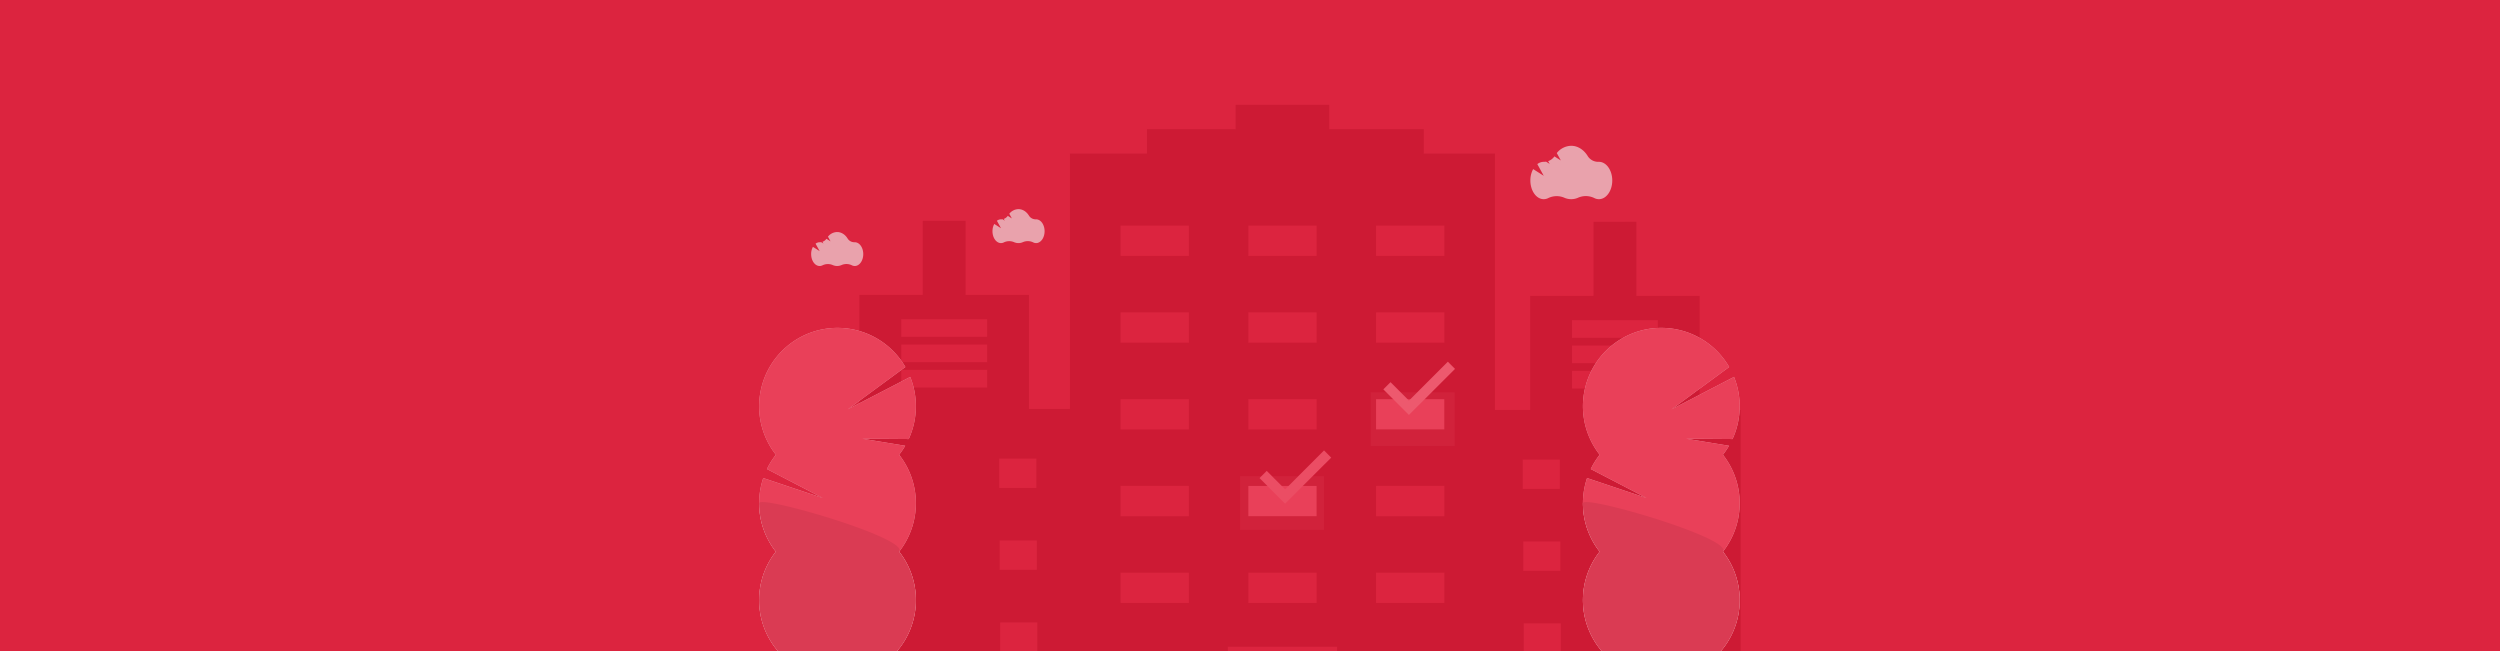 <svg xmlns="http://www.w3.org/2000/svg" xmlns:xlink="http://www.w3.org/1999/xlink" width="1920" height="500" viewBox="0 0 1920 500">
  <defs>
    <clipPath id="clip-booking-bg">
      <rect width="1920" height="500"/>
    </clipPath>
  </defs>
  <g id="booking-bg" clip-path="url(#clip-booking-bg)">
    <rect width="1920" height="500" fill="#dc243f"/>
    <g id="Group_1" data-name="Group 1" transform="translate(583.002 80.464)" opacity="0.61">
      <rect id="Rectangle_1" data-name="Rectangle 1" width="64.391" height="41.18" transform="translate(469.761 220.877)" fill="#f2526a"/>
      <rect id="Rectangle_2" data-name="Rectangle 2" width="64.391" height="41.18" transform="translate(369.43 285.268)" fill="#f2526a"/>
      <path id="Path_1" data-name="Path 1" d="M834.267,303.354v-87.6H785.6v-56.9H752.655v56.9H703.987v87.6H677.032V106.437H622.375V87.718H549.747V69H477.869V87.718H409.734v18.718h-59.15V302.605H319.137V215H270.469V158.1H237.525V215H188.857v87.6H157.41V613.331h71.879V503.267h49.417V613.331H471.879V485.3h83.858V613.331h116.8v.749h71.879V504.015h49.417V614.079h71.879V303.354ZM183.241,340.791h28.452v22.462H183.241Zm.374,62.894h28.452v22.462H183.616Zm28.826,85.356H183.99V466.579h28.452Zm74.5-202.907H221.053V272.656h65.889Zm0-19.467H221.053V253.189h65.889Zm0-19.467H221.053V233.722h65.889Zm9.359,93.592h28.452v22.462H296.3Zm.374,62.894h28.452v22.462H296.675ZM325.5,489.041H297.049V466.579H325.5ZM441.93,451.6H389.518V428.393H441.93Zm0-66.637H389.518V361.756H441.93Zm0-66.637H389.518V295.118H441.93Zm0-66.637H389.518V228.481H441.93Zm0-66.637H389.518V161.843H441.93ZM540.014,451.6H487.6V428.393h52.412Zm0-66.637H487.6V361.756h52.412Zm0-66.637H487.6V295.118h52.412Zm0-66.637H487.6V228.481h52.412Zm0-66.637H487.6V161.843h52.412ZM638.1,451.6H585.687V428.393H638.1Zm0-66.637H585.687V361.756H638.1Zm0-66.637H585.687V295.118H638.1Zm0-66.637H585.687V228.481H638.1Zm0-66.637H585.687V161.843H638.1ZM698.371,341.54h28.452V364H698.371Zm.374,62.894H727.2V426.9H698.746Zm28.826,85.356H699.12V467.327h28.452Zm74.5-202.907H736.182V273.4h65.889Zm0-19.467H736.182V253.938h65.889Zm0-19.467H736.182V234.471h65.889Zm9.359,93.592h28.452V364H811.43Zm.374,62.894h28.452V426.9H811.8Zm28.826,85.356H812.179V467.327h28.452Z" transform="translate(-111.876 -69)" fill="rgba(188,16,41,0.75)"/>
      <path id="Path_2" data-name="Path 2" d="M216.244,692.29c-.209,2.962-.537,6.275-1.044,9.756l9.154-10.152.05.17a26.676,26.676,0,0,0-2.677-6.987l.059.161Z" transform="translate(-126.396 -223.798)" fill="#6c63ff"/>
      <path id="Path_3" data-name="Path 3" d="M216.642,689.95l5.368-6.831a14.051,14.051,0,0,0-4.8-5.117c-.1-.059-.2-.114-.3-.168C216.942,678.641,217.082,683.377,216.642,689.95Z" transform="translate(-126.758 -221.978)" fill="#6c63ff"/>
      <path id="Path_4" data-name="Path 4" d="M209.929,726.67q-.354,1.077-.731,2.116l13.481-7.9.019.2q.422-1.844.7-3.687l-13.46,9.367Z" transform="translate(-124.888 -231.918)" fill="#6c63ff"/>
      <path id="Path_5" data-name="Path 5" d="M212.678,714.321l12.141-10.013.034.187a41.934,41.934,0,0,0-1.041-9.844L214.484,705Q213.749,709.888,212.678,714.321Z" transform="translate(-125.762 -226.204)" fill="#6c63ff"/>
      <path id="Path_6" data-name="Path 6" d="M208.794,702.7,194.266,686.5l.078-.183a35.012,35.012,0,0,0-3.486,6.136L207.437,710.1C208,707.523,208.448,705.029,208.794,702.7Z" transform="translate(-120.28 -224.109)" fill="#6c63ff"/>
      <path id="Path_7" data-name="Path 7" d="M190.649,694.933h0c.026-.06.049-.126.075-.185Z" transform="translate(-120.227 -226.228)" fill="#6c63ff"/>
      <path id="Path_8" data-name="Path 8" d="M189.544,697.651l-.075.185c.024-.064.051-.122.075-.185Z" transform="translate(-119.931 -226.958)" fill="#6c63ff"/>
      <path id="Path_9" data-name="Path 9" d="M207.017,712.711,190.378,695q-.422.966-.808,1.988l17.006,17.6Q206.807,713.642,207.017,712.711Z" transform="translate(-119.956 -226.291)" fill="#6c63ff"/>
      <path id="Path_10" data-name="Path 10" d="M223.728,714.818a50.078,50.078,0,0,0,.54-6.729l-12.305,10.148q-.731,2.952-1.609,5.676l13.348-9.289Z" transform="translate(-125.178 -229.58)" fill="#6c63ff"/>
      <path id="Path_11" data-name="Path 11" d="M186.563,716.653l13.469,17.572a60.251,60.251,0,0,0,2.927-6.6l-16.434-17.261a48.438,48.438,0,0,0-.054,6.485Z" transform="translate(-119.156 -230.152)" fill="#6c63ff"/>
      <path id="Path_12" data-name="Path 12" d="M213.627,677.427l.121-.054a9.5,9.5,0,0,0-9.2.191l8.821,11.981C213.84,682.435,213.63,677.5,213.627,677.427Z" transform="translate(-123.719 -221.587)" fill="#6c63ff"/>
      <path id="Path_13" data-name="Path 13" d="M207.727,731.28a59.832,59.832,0,0,1-2.645,5.95l13.548-7.01.014.2a23.726,23.726,0,0,0,2.375-5.5q.323-1.136.589-2.278l-13.642,8C207.887,730.853,207.808,731.068,207.727,731.28Z" transform="translate(-123.854 -233.237)" fill="#6c63ff"/>
      <path id="Path_14" data-name="Path 14" d="M211.1,690.535l-9.024-12.256.085-.175a20.193,20.193,0,0,0-6.5,6l14.409,16.078C210.567,696.737,210.89,693.463,211.1,690.535Z" transform="translate(-121.486 -222.046)" fill="#6c63ff"/>
      <path id="Path_15" data-name="Path 15" d="M203.166,724.163a81.29,81.29,0,0,0,2.565-8.365l-17.048-17.645q-.609,1.653-1.118,3.439a29.123,29.123,0,0,0-.94,5.218l16.528,17.36Z" transform="translate(-119.216 -227.084)" fill="#6c63ff"/>
      <path id="Path_16" data-name="Path 16" d="M229.746,757.624c-2.05,2.148-4.416,4.49-7.027,6.848l13.525-1.98-.07.163a26.673,26.673,0,0,0,2.394-7.089l-.057.161Z" transform="translate(-128.285 -241.51)" fill="#6c63ff"/>
      <path id="Path_17" data-name="Path 17" d="M240.64,745.9c-.038-.108-.079-.213-.121-.318-.492.64-3.4,4.378-7.936,9.159l8.491-1.838a14.052,14.052,0,0,0-.435-7Z" transform="translate(-130.764 -239)" fill="#6c63ff"/>
      <path id="Path_18" data-name="Path 18" d="M204.148,781.234q-.96.6-1.912,1.163l15.424,2.51-.112.165q1.5-1.15,2.894-2.391l-16.342-1.37Z" transform="translate(-123.139 -247.959)" fill="#6c63ff"/>
      <path id="Path_19" data-name="Path 19" d="M212.37,773.306l15.738.032-.093.166a41.941,41.941,0,0,0,5.477-8.246l-13.783,2.018Q216.022,770.575,212.37,773.306Z" transform="translate(-125.685 -243.945)" fill="#6c63ff"/>
      <path id="Path_20" data-name="Path 20" d="M205.283,779.8l16.206,1.359-.1.166a50.08,50.08,0,0,0,4.708-4.838l-15.95-.032Q207.7,778.257,205.283,779.8Z" transform="translate(-123.904 -246.757)" fill="#6c63ff"/>
      <path id="Path_21" data-name="Path 21" d="M173.09,773.212c.115-.116.236-.242.356-.366a41.664,41.664,0,0,0,9.617-2.748l.44-11.679q.2-.446.381-.9l-.469,12.43a60.223,60.223,0,0,0,6.462-3.215l-1.5-21.712.353-.185,1.5,21.684.015,0a81.258,81.258,0,0,0,7.311-4.806l-1.639-21.366c.116-.085.232-.168.348-.255l1.639,21.365q.78-.578,1.535-1.162l-1.352-21.629c.116-.095.231-.19.347-.287l1.353,21.645c2.081-1.622,4.013-3.26,5.762-4.829l-.85-21.75.177-.092c-.6.157-1.218.344-1.837.548a30.7,30.7,0,0,0,3.13-4.267l-13.678,7.077a46.006,46.006,0,0,1-3.188,5.191c-.244.231-.489.461-.73.7l.018.26c-.112.147-.223.3-.336.439l-.024-.35c-.173.177-.341.365-.512.546a43.224,43.224,0,0,0,4.539-6.94l-13.37-17.443c.091,1.559.243,3.129.44,4.685a26.383,26.383,0,0,0-4.482-5.476l.105.135-3.09,8.419c.716,2.882,1.429,6.134,2.023,9.6l5.491-12.313c.025.192.052.383.078.575l-5.478,12.283q.813,4.879,1.164,9.426l6.575-10.327c.038.148.075.3.113.443l-6.646,10.439q.217,3.034.224,5.9l8.037-10.6.126.409-8.122,10.716-.04-.082q0,1.134-.041,2.238l9.066-10.207q.072.213.134.393l-9.222,10.383c-.009.228-.018.457-.029.684a59.845,59.845,0,0,1-.677,6.476l.875-.886q-.249.516-.484,1.017l-.5.5c-.057.328-.122.648-.185.97q-.276.605-.531,1.181c.164-.736.318-1.477.449-2.224l-18.107-12.457c4.724,12.086,13.62,23.582,14.189,24.312.462-.864.882-1.752,1.268-2.659l.336-.033c-.046.112-.094.221-.141.332-.056.006-.114.015-.17.021l.144.04c-.272.633-.553,1.257-.855,1.858.4-.355,1-.917,1.717-1.629,4.258,1.087,15.728,3.411,25.55-.022l-15.048-3.273a42.083,42.083,0,0,1-10.055,2.849Zm10.574-19.041.361-.365-.021.547-.361.365Z" transform="translate(-111.56 -232.154)" fill="#6c63ff"/>
      <path id="Path_22" data-name="Path 22" d="M240.281,743.445l.127.035a9.5,9.5,0,0,0-7.21-5.723l-.848,14.854C237.251,747.438,240.238,743.5,240.281,743.445Z" transform="translate(-130.705 -237.035)" fill="#6c63ff"/>
      <path id="Path_23" data-name="Path 23" d="M198.828,783.51a59.871,59.871,0,0,1-5.832,2.9l14.905,3.242-.114.159a23.721,23.721,0,0,0,5.335-2.718q.973-.669,1.907-1.379l-15.608-2.541C199.223,783.284,199.025,783.4,198.828,783.51Z" transform="translate(-120.817 -248.445)" fill="#6c63ff"/>
      <path id="Path_24" data-name="Path 24" d="M222.306,759.662c2.579-2.333,4.916-4.649,6.943-6.772l.868-15.195.177-.081a20.194,20.194,0,0,0-8.83.474Z" transform="translate(-127.97 -236.929)" fill="#6c63ff"/>
      <path id="Path_25" data-name="Path 25" d="M178.786,717.031a14.052,14.052,0,0,0-6.147-3.382c-.112-.025-.223-.047-.334-.069.277.758,1.875,5.219,3.488,11.606Z" transform="translate(-115.618 -230.96)" fill="#6c63ff"/>
      <path id="Path_26" data-name="Path 26" d="M172.821,739.41l-18.827-10.925.017-.2a35.01,35.01,0,0,0-1.418,6.913l21.222,11.662C173.56,744.236,173.21,741.727,172.821,739.41Z" transform="translate(-110.665 -234.655)" fill="#6c63ff"/>
      <path id="Path_27" data-name="Path 27" d="M152.545,737.98h0c.006-.065.008-.135.014-.2Z" transform="translate(-110.653 -237.041)" fill="#6c63ff"/>
      <path id="Path_28" data-name="Path 28" d="M152.334,740.906l-.014.2c0-.068.011-.131.014-.2Z" transform="translate(-110.597 -237.826)" fill="#6c63ff"/>
      <path id="Path_29" data-name="Path 29" d="M173.794,749.752l-21.3-11.7q-.1,1.05-.154,2.141l21.614,11.483Q173.883,750.7,173.794,749.752Z" transform="translate(-110.602 -237.108)" fill="#6c63ff"/>
      <path id="Path_30" data-name="Path 30" d="M174.382,765.262l-20.965-11.336a48.453,48.453,0,0,0,1.953,6.184l.028-.216,18.241,12.548a60.235,60.235,0,0,0,.744-7.18Z" transform="translate(-110.872 -241.097)" fill="#6c63ff"/>
      <path id="Path_31" data-name="Path 31" d="M169.1,713.583l.1-.089a9.5,9.5,0,0,0-8.694,3.026l12.093,8.668C170.852,718.279,169.127,713.649,169.1,713.583Z" transform="translate(-112.653 -230.901)" fill="#6c63ff"/>
      <path id="Path_32" data-name="Path 32" d="M171.235,726.812l-12.37-8.867.027-.192a20.2,20.2,0,0,0-4.327,7.712L173.238,736.3C172.648,732.874,171.943,729.66,171.235,726.812Z" transform="translate(-111.161 -232.008)" fill="#6c63ff"/>
      <path id="Path_33" data-name="Path 33" d="M174.11,761.7a81.276,81.276,0,0,0-.146-8.748L152.3,741.445q-.068,1.76,0,3.617a29.126,29.126,0,0,0,.719,5.253l21.085,11.4Z" transform="translate(-110.582 -237.962)" fill="#6c63ff"/>
      <path id="Path_34" data-name="Path 34" d="M1072.24,689.29c-.209,2.962-.537,6.275-1.044,9.756l9.154-10.152.05.17a26.674,26.674,0,0,0-2.677-6.987l.059.161Z" transform="translate(-341.477 -223.045)" fill="#6c63ff"/>
      <path id="Path_35" data-name="Path 35" d="M1072.64,686.95l5.368-6.831a14.048,14.048,0,0,0-4.8-5.116c-.1-.059-.2-.114-.3-.168C1072.94,675.641,1073.082,680.377,1072.64,686.95Z" transform="translate(-341.84 -221.225)" fill="#6c63ff"/>
      <path id="Path_36" data-name="Path 36" d="M1065.925,723.67q-.354,1.077-.731,2.116l13.481-7.9.019.2q.422-1.844.7-3.687l-13.46,9.367Z" transform="translate(-339.969 -231.164)" fill="#6c63ff"/>
      <path id="Path_37" data-name="Path 37" d="M1068.68,711.321l12.141-10.013.035.187a41.937,41.937,0,0,0-1.041-9.844L1070.486,702Q1069.751,706.888,1068.68,711.321Z" transform="translate(-340.845 -225.45)" fill="#6c63ff"/>
      <path id="Path_38" data-name="Path 38" d="M1064.791,699.7l-14.528-16.21.078-.183a35.023,35.023,0,0,0-3.486,6.136l16.578,17.651C1064,704.523,1064.447,702.029,1064.791,699.7Z" transform="translate(-335.362 -223.355)" fill="#6c63ff"/>
      <path id="Path_39" data-name="Path 39" d="M1046.65,691.933h0c.026-.06.049-.126.075-.185Z" transform="translate(-335.31 -225.475)" fill="#6c63ff"/>
      <path id="Path_40" data-name="Path 40" d="M1063.015,709.711,1046.376,692q-.422.967-.808,1.988l17.006,17.6Q1062.805,710.642,1063.015,709.711Z" transform="translate(-335.038 -225.537)" fill="#6c63ff"/>
      <path id="Path_41" data-name="Path 41" d="M1045.545,694.651l-.075.185c.024-.064.051-.122.075-.185Z" transform="translate(-335.013 -226.204)" fill="#6c63ff"/>
      <path id="Path_42" data-name="Path 42" d="M1079.732,711.818a50.068,50.068,0,0,0,.54-6.729l-12.305,10.148q-.732,2.952-1.609,5.676l13.348-9.289Z" transform="translate(-340.262 -228.827)" fill="#6c63ff"/>
      <path id="Path_43" data-name="Path 43" d="M1042.561,713.653l13.469,17.572a60.23,60.23,0,0,0,2.927-6.6l-16.434-17.261a48.446,48.446,0,0,0-.054,6.485Z" transform="translate(-334.238 -229.399)" fill="#6c63ff"/>
      <path id="Path_44" data-name="Path 44" d="M1069.622,674.427l.121-.054a9.5,9.5,0,0,0-9.2.191l8.821,11.981A118.738,118.738,0,0,0,1069.622,674.427Z" transform="translate(-338.8 -220.833)" fill="#6c63ff"/>
      <path id="Path_45" data-name="Path 45" d="M1063.722,728.28a59.849,59.849,0,0,1-2.645,5.95l13.548-7.01.014.195a23.735,23.735,0,0,0,2.375-5.5q.323-1.136.589-2.278l-13.641,8C1063.887,727.853,1063.8,728.068,1063.722,728.28Z" transform="translate(-338.935 -232.483)" fill="#6c63ff"/>
      <path id="Path_46" data-name="Path 46" d="M1067.1,687.535l-9.03-12.256.085-.175a20.193,20.193,0,0,0-6.5,6l14.409,16.078C1066.566,693.737,1066.888,690.463,1067.1,687.535Z" transform="translate(-336.567 -221.293)" fill="#6c63ff"/>
      <path id="Path_47" data-name="Path 47" d="M1059.169,721.163a81.3,81.3,0,0,0,2.565-8.365l-17.048-17.645q-.609,1.653-1.118,3.439a29.119,29.119,0,0,0-.94,5.218l16.528,17.36Z" transform="translate(-334.299 -226.33)" fill="#6c63ff"/>
      <path id="Path_48" data-name="Path 48" d="M1085.742,754.624c-2.05,2.148-4.416,4.49-7.027,6.848l13.525-1.98-.07.163a26.681,26.681,0,0,0,2.394-7.089l-.057.161Z" transform="translate(-343.367 -240.756)" fill="#6c63ff"/>
      <path id="Path_49" data-name="Path 49" d="M1096.636,742.9c-.038-.108-.079-.213-.121-.318-.492.64-3.4,4.378-7.936,9.159l8.491-1.838a14.052,14.052,0,0,0-.435-7Z" transform="translate(-345.845 -238.247)" fill="#6c63ff"/>
      <path id="Path_50" data-name="Path 50" d="M1060.148,778.234q-.959.6-1.912,1.163l15.424,2.511-.112.165q1.5-1.151,2.894-2.391l-16.342-1.371Z" transform="translate(-338.221 -247.205)" fill="#6c63ff"/>
      <path id="Path_51" data-name="Path 51" d="M1068.37,770.306l15.738.032-.093.166a41.942,41.942,0,0,0,5.477-8.245l-13.783,2.018Q1072.024,767.575,1068.37,770.306Z" transform="translate(-340.767 -243.191)" fill="#6c63ff"/>
      <path id="Path_52" data-name="Path 52" d="M1061.28,776.8l16.206,1.359-.1.166a50.094,50.094,0,0,0,4.708-4.838l-15.95-.032Q1063.7,775.258,1061.28,776.8Z" transform="translate(-338.986 -246.003)" fill="#6c63ff"/>
      <path id="Path_53" data-name="Path 53" d="M1029.087,770.212c.115-.116.236-.242.356-.366a41.656,41.656,0,0,0,9.617-2.748l.44-11.679q.2-.446.381-.9l-.469,12.43a60.214,60.214,0,0,0,6.463-3.215l-1.505-21.712.353-.185,1.5,21.684.015,0a81.294,81.294,0,0,0,7.311-4.806l-1.639-21.366c.116-.085.232-.168.348-.255l1.639,21.365q.78-.578,1.535-1.162l-1.352-21.629c.116-.095.231-.19.347-.287l1.353,21.645c2.081-1.622,4.013-3.26,5.762-4.829l-.85-21.751.177-.092c-.6.158-1.218.344-1.837.548a30.7,30.7,0,0,0,3.13-4.266l-13.678,7.077a46,46,0,0,1-3.187,5.191c-.245.231-.489.461-.73.7l.018.26c-.112.147-.223.3-.336.44l-.024-.35c-.173.177-.341.365-.512.546a43.221,43.221,0,0,0,4.539-6.94l-13.37-17.443c.091,1.559.243,3.129.44,4.685a26.382,26.382,0,0,0-4.482-5.476l.105.135-3.089,8.419c.716,2.882,1.428,6.134,2.023,9.6l5.491-12.313c.025.192.052.383.078.575l-5.478,12.283q.813,4.879,1.164,9.426l6.575-10.327c.038.148.075.3.113.443l-6.646,10.438q.217,3.034.224,5.9l8.037-10.6.126.409-8.122,10.716-.04-.082q0,1.134-.041,2.238l9.066-10.207q.072.213.134.393l-9.223,10.383c-.01.228-.018.457-.029.684a59.859,59.859,0,0,1-.677,6.476l.875-.886q-.249.516-.484,1.017l-.5.5c-.057.328-.122.648-.185.97q-.276.605-.531,1.181c.164-.736.318-1.477.449-2.224l-18.107-12.457c4.724,12.086,13.62,23.582,14.189,24.312.462-.864.882-1.752,1.268-2.659l.336-.033c-.046.111-.094.221-.141.332-.056.006-.114.015-.17.021l.144.04c-.272.633-.553,1.257-.855,1.858.4-.355,1-.917,1.717-1.629,4.258,1.087,15.728,3.411,25.55-.022l-15.048-3.273A42.083,42.083,0,0,1,1029.087,770.212Zm10.574-19.041.361-.365-.021.547-.361.365Z" transform="translate(-326.642 -231.4)" fill="#6c63ff"/>
      <path id="Path_54" data-name="Path 54" d="M1096.278,740.445l.127.035a9.5,9.5,0,0,0-7.21-5.723l-.848,14.854A118.781,118.781,0,0,0,1096.278,740.445Z" transform="translate(-345.787 -236.281)" fill="#6c63ff"/>
      <path id="Path_55" data-name="Path 55" d="M1054.823,780.511a59.842,59.842,0,0,1-5.832,2.9l14.905,3.242-.114.159a23.723,23.723,0,0,0,5.335-2.718q.973-.669,1.907-1.379l-15.608-2.541C1055.22,780.284,1055.025,780.4,1054.823,780.511Z" transform="translate(-335.898 -247.692)" fill="#6c63ff"/>
      <path id="Path_56" data-name="Path 56" d="M1078.307,756.662c2.579-2.333,4.916-4.649,6.943-6.772l.867-15.195.177-.081a20.194,20.194,0,0,0-8.83.474Z" transform="translate(-343.052 -236.175)" fill="#6c63ff"/>
      <path id="Path_57" data-name="Path 57" d="M1034.785,714.031a14.053,14.053,0,0,0-6.147-3.382c-.112-.025-.223-.047-.334-.068.277.758,1.875,5.219,3.488,11.606Z" transform="translate(-330.7 -230.207)" fill="#6c63ff"/>
      <path id="Path_58" data-name="Path 58" d="M1028.822,736.41,1010,725.485l.017-.2a35.013,35.013,0,0,0-1.418,6.913l21.222,11.662C1029.563,741.236,1029.211,738.727,1028.822,736.41Z" transform="translate(-325.748 -233.902)" fill="#6c63ff"/>
      <path id="Path_59" data-name="Path 59" d="M1008.335,737.906l-.014.2c0-.068.011-.131.014-.2Z" transform="translate(-325.679 -237.072)" fill="#6c63ff"/>
      <path id="Path_60" data-name="Path 60" d="M1008.54,734.98h0c.006-.065.008-.135.014-.2Z" transform="translate(-325.734 -236.287)" fill="#6c63ff"/>
      <path id="Path_61" data-name="Path 61" d="M1029.79,746.752l-21.3-11.7q-.1,1.05-.154,2.141l21.614,11.483Q1029.88,747.7,1029.79,746.752Z" transform="translate(-325.683 -236.354)" fill="#6c63ff"/>
      <path id="Path_62" data-name="Path 62" d="M1030.384,762.262l-20.965-11.336a48.437,48.437,0,0,0,1.953,6.184l.028-.216,18.241,12.548a60.246,60.246,0,0,0,.744-7.18Z" transform="translate(-325.955 -240.344)" fill="#6c63ff"/>
      <path id="Path_63" data-name="Path 63" d="M1025.105,710.583l.1-.089a9.5,9.5,0,0,0-8.694,3.026l12.093,8.668C1026.85,715.279,1025.128,710.649,1025.105,710.583Z" transform="translate(-327.737 -230.147)" fill="#6c63ff"/>
      <path id="Path_64" data-name="Path 64" d="M1027.236,723.812l-12.37-8.867.027-.192a20.192,20.192,0,0,0-4.327,7.712l18.674,10.836C1028.651,729.874,1027.947,726.66,1027.236,723.812Z" transform="translate(-326.243 -231.255)" fill="#6c63ff"/>
      <path id="Path_65" data-name="Path 65" d="M1030.108,758.7a81.259,81.259,0,0,0-.146-8.748l-21.668-11.511q-.068,1.76,0,3.616a29.126,29.126,0,0,0,.719,5.253l21.085,11.4Z" transform="translate(-325.664 -237.208)" fill="#6c63ff"/>
      <path id="Path_66" data-name="Path 66" d="M60.812,727h708.3v10.134a16.071,16.071,0,0,1-16.071,16.071H76.883a16.071,16.071,0,0,1-16.071-16.072Z" transform="translate(-15.28 -182.669)" fill="#2f2e41"/>
      <rect id="Rectangle_3" data-name="Rectangle 3" width="708.304" height="14.226" transform="translate(45.531 536.095)" fill="#3f3d56"/>
      <path id="Path_67" data-name="Path 67" d="M889.83,128.971l8.135,5.159-4.939-8.98a8.043,8.043,0,0,1,4.919-1.756h.131a9.43,9.43,0,0,0,1.688-.125l2.757,1.748-1.182-2.149a9.812,9.812,0,0,0,4.823-3.66l4.934,3.129-3.117-5.667a14.44,14.44,0,0,1,11.055-5.588c5.131,0,9.7,3.052,12.653,7.806a9.458,9.458,0,0,0,8.363,4.509q.138-.005.276-.005c5.665,0,10.257,6.423,10.257,14.345s-4.592,14.345-10.257,14.345a7.7,7.7,0,0,1-3.573-.894,14.8,14.8,0,0,0-12.414-.243,12.941,12.941,0,0,1-10.554.024,14.812,14.812,0,0,0-12.3.238,7.691,7.691,0,0,1-3.535.875c-5.665,0-10.257-6.423-10.257-14.345a18.216,18.216,0,0,1,2.142-8.768Z" transform="translate(-295.368 -79.574)" fill="#f2f2f2"/>
      <path id="Path_68" data-name="Path 68" d="M337.334,187.425l5.175,3.282-3.142-5.712a5.117,5.117,0,0,1,3.129-1.117h.083a6,6,0,0,0,1.074-.079l1.754,1.112-.752-1.367a6.242,6.242,0,0,0,3.068-2.328l3.139,1.99-1.983-3.605a9.186,9.186,0,0,1,7.032-3.554c3.264,0,6.172,1.941,8.049,4.966a6.016,6.016,0,0,0,5.32,2.868q.087,0,.176,0c3.6,0,6.524,4.086,6.524,9.125s-2.921,9.125-6.524,9.125a4.9,4.9,0,0,1-2.273-.569,9.415,9.415,0,0,0-7.9-.154,8.232,8.232,0,0,1-6.714.016,9.422,9.422,0,0,0-7.827.151,4.892,4.892,0,0,1-2.249.556c-3.6,0-6.524-4.086-6.524-9.125a11.588,11.588,0,0,1,1.362-5.578Z" transform="translate(-156.741 -95.897)" fill="#f2f2f2"/>
      <path id="Path_69" data-name="Path 69" d="M151.334,210.919l5.175,3.282-3.142-5.712a5.117,5.117,0,0,1,3.129-1.117h.083a6,6,0,0,0,1.074-.079l1.754,1.112-.752-1.367a6.242,6.242,0,0,0,3.068-2.328l3.139,1.99-1.983-3.606a9.186,9.186,0,0,1,7.032-3.554c3.264,0,6.172,1.941,8.049,4.966a6.016,6.016,0,0,0,5.32,2.868q.088,0,.176,0c3.6,0,6.524,4.086,6.524,9.125s-2.921,9.125-6.524,9.125a4.9,4.9,0,0,1-2.273-.569,9.415,9.415,0,0,0-7.9-.154,8.232,8.232,0,0,1-6.714.016,9.422,9.422,0,0,0-7.827.151,4.892,4.892,0,0,1-2.249.556c-3.6,0-6.524-4.086-6.524-9.125a11.587,11.587,0,0,1,1.362-5.578Z" transform="translate(-110.006 -101.8)" fill="#f2f2f2"/>
      <path id="Path_70" data-name="Path 70" d="M401.011,665.864l-.9.9s.3,9.942.6,12.051,1.506,5.724.6,8.436-1.205,4.82-.9,5.122-.3,1.506-.3,1.506l2.41-1.506,3.917-9.038-1.808-9.641Z" transform="translate(-172.857 -218.971)" fill="#6c63ff"/>
      <path id="Path_71" data-name="Path 71" d="M401.011,665.864l-.9.9s.3,9.942.6,12.051,1.506,5.724.6,8.436-1.205,4.82-.9,5.122-.3,1.506-.3,1.506l2.41-1.506,3.917-9.038-1.808-9.641Z" transform="translate(-172.857 -218.971)" opacity="0.1"/>
      <path id="Path_72" data-name="Path 72" d="M418.817,788.777s0-3.314-.6-3.917-1.506-2.712-2.711-2.712-5.423,1.205-5.423,1.506a5.5,5.5,0,0,1-.6,2.711c-.6.9-3.916,4.519-.6,5.122a8.417,8.417,0,0,0,6.327-1.506c.3-.3,1.506-.6,1.808-.3S418.817,788.777,418.817,788.777Z" transform="translate(-174.695 -248.189)" fill="#6c63ff"/>
      <path id="Path_73" data-name="Path 73" d="M433.906,783.657l1.808,3.314s.6,3.013,1.506,3.314h.9s.9,3.314,3.013,3.013,4.519-1.506,4.519-2.109,0-2.41-.9-3.013a42.922,42.922,0,0,1-3.615-3.314l-1.506-1.506Z" transform="translate(-181.349 -248.492)" fill="#6c63ff"/>
      <path id="Path_74" data-name="Path 74" d="M402.044,635.774a4.065,4.065,0,0,0-2.176,3.043c-.168,2.151,1.959,4.178,1.275,6.224-.388,1.162-1.6,1.914-1.946,3.089a4.249,4.249,0,0,0,.39,2.757,21.04,21.04,0,0,0,1.73,3.345c1.27,1.994,2.923,3.886,3.262,6.225a2.657,2.657,0,0,1-.588,2.343,5.621,5.621,0,0,1,2.056-.978,26.157,26.157,0,0,0,8.436-4.7,5.268,5.268,0,0,0,1.951-2.593c.46-1.851-.945-3.7-.81-5.605a14.1,14.1,0,0,1,1.186-3.445,8.9,8.9,0,0,0-.769-6.935,8.274,8.274,0,0,0-4.925-4.283,9.771,9.771,0,0,0-4.977.144A18.286,18.286,0,0,0,402.044,635.774Z" transform="translate(-172.608 -210.966)" fill="#2f2e41"/>
      <path id="Path_75" data-name="Path 75" d="M405.291,657.2a7.815,7.815,0,0,1,6.813-4.111c4.82,0,3.917-.3,3.917-.3l-1.506,6.025-3.013,3.013Z" transform="translate(-174.159 -215.685)" fill="#6c63ff"/>
      <path id="Path_76" data-name="Path 76" d="M406.883,649.929s2.711,4.519.9,6.327a2.918,2.918,0,0,0-.6,3.916c.3.3,8.737.9,8.737.9l.3-4.218.9-3.615s-4.82-.9-4.218-3.013S406.883,649.929,406.883,649.929Z" transform="translate(-174.511 -214.786)" fill="#fbbebe"/>
      <path id="Path_77" data-name="Path 77" d="M406.883,649.929s2.711,4.519.9,6.327a2.918,2.918,0,0,0-.6,3.916c.3.3,8.737.9,8.737.9l.3-4.218.9-3.615s-4.82-.9-4.218-3.013S406.883,649.929,406.883,649.929Z" transform="translate(-174.511 -214.786)" opacity="0.1"/>
      <path id="Path_78" data-name="Path 78" d="M434.3,706.9a20.773,20.773,0,0,1-1.205,3.013c-.3.3-1.205-2.109-1.205-2.109l.9-2.109Z" transform="translate(-180.844 -228.98)" fill="#fbbebe"/>
      <path id="Path_79" data-name="Path 79" d="M328.23,620l1.2,6.93H311.359l.9-6.93Z" transform="translate(-78.234 -155.784)" fill="#fbbebe"/>
      <circle id="Ellipse_1" data-name="Ellipse 1" cx="5.724" cy="5.724" r="5.724" transform="translate(229.962 426.105)" fill="#fbbebe"/>
      <path id="Path_80" data-name="Path 80" d="M409.727,659.012s-3.314.3-3.314-.3-.3-2.41-.9-2.109-4.519.6-4.218,1.506.9,2.712.3,2.712a1.961,1.961,0,0,0-1.506,2.41c.3,1.506,3.615,10.544,3.615,10.544s.3,3.013,1.205,3.916a2.7,2.7,0,0,1,0,3.314c-.6.6,1.506,1.205,2.41,2.41s7.833.3,8.134,0,7.532-.3,8.134-.9-.3-2.41-.3-2.41a14.014,14.014,0,0,1,0-3.615c.3-.9-1.205-15.666-2.109-16.57s2.711-3.615,2.711-3.615-.6-2.41-4.519-2.711c0,0-1.205-1.808-2.41-1.808s-3.822,1.4-3.822,1.4-.7,4.021-1.6,4.323a4.967,4.967,0,0,0-1.808,1.506Z" transform="translate(-172.836 -215.432)" fill="#6c63ff"/>
      <path id="Path_81" data-name="Path 81" d="M428.168,656.609l2.109.9s6.025,18.679,5.423,22.294-2.109,15.967-3.013,15.967-2.711-1.808-2.711-1.808v-3.013c0-.6-.9-2.41-.3-2.41s1.506-.6.9-1.205-1.205-1.506-.6-2.41.9-1.205.6-2.109-.9-1.808-.3-2.41-1.506-3.615-1.506-3.615l-3.314-13.256.6-5.423Z" transform="translate(-179.226 -216.645)" fill="#6c63ff"/>
      <path id="Path_82" data-name="Path 82" d="M422.588,694.055s-11.448-.9-12.955-.9-4.886-1.419-4.886-1.419a25.7,25.7,0,0,0-5.659,22.809c3.013,14.16,3.615,31.633,5.423,36.755a95.385,95.385,0,0,1,3.013,11.147s3.013-5.423,8.737.6c0,0,.6-4.519-.3-6.327s-2.109-11.448-2.109-11.448-2.109-15.365-2.109-17.172-1.205-17.172-.9-17.474,1.808,11.749,2.109,13.858,1.205,18.378,2.109,20.185,5.122,16.269,7.532,17.172,10.544-.3,10.243-.9-2.41-3.917-3.013-4.82l-2.41-3.615-5.724-19.583,2.711-23.8S425.9,693.754,422.588,694.055Z" transform="translate(-172.441 -225.471)" fill="#2f2e41"/>
      <path id="Path_83" data-name="Path 83" d="M412.889,642.818h-7.341a1.307,1.307,0,0,1-1.291-1.1l-.73-4.621h11.448l-1.023,4.862A1.086,1.086,0,0,1,412.889,642.818Z" transform="translate(-173.716 -211.742)" fill="#2f2e41"/>
      <path id="Path_84" data-name="Path 84" d="M824.715,573.834H836.3V590.38h0A11.582,11.582,0,0,1,824.715,578.8v-4.964Z" transform="translate(-207.222 -144.184)" fill="#2f2e41"/>
      <path id="Path_85" data-name="Path 85" d="M815.414,703.292l-.827,4.137h5.791l.276-4.137Z" transform="translate(-204.677 -176.712)" fill="#a0616a"/>
      <path id="Path_86" data-name="Path 86" d="M908.486,776.527s-1.1-.827-1.655-.276-2.482,11.306-2.758,11.582-8.549,4.412-6.618,4.688,9.376.552,10.479,0,4.136-5.791,4.136-5.791v4.688h.552s.552-4.964,1.93-6.343-1.1-6.067-1.1-6.067.551-3.033.276-3.033S908.486,776.527,908.486,776.527Z" transform="translate(-297.75 -246.638)" fill="#6c63ff"/>
      <path id="Path_87" data-name="Path 87" d="M838.248,699.425l-.827,4.137h5.791l.276-4.137Z" transform="translate(-210.415 -175.741)" fill="#a0616a"/>
      <path id="Path_88" data-name="Path 88" d="M926.281,727.5s2.758,8.273,3.309,9.1,2.482,16.27,2.482,16.27-1.93,3.033.552,3.309,1.379-.552,3.033,0a3.115,3.115,0,0,0,2.758-.276s.827-1.655.276-2.206.552-14.891.552-14.891l-1.655-4.964-1.379-15.718s1.655-4.136.827-5.239-3.585.827-3.585.827Z" transform="translate(-305.066 -230.699)" fill="#2f2e41"/>
      <path id="Path_89" data-name="Path 89" d="M918.4,703.788s-.827,8.824-1.379,9.376-6.618,15.994-6.618,15.994-1.655,1.93-1.1,9.1,1.93,14.34,1.93,14.34-1.1,4.136.827,4.136,2.758-1.1,3.585-.276,1.379,0,1.655-.552a14.776,14.776,0,0,0,1.379-3.033c0-.552,1.1-14.615,1.1-14.615s9.1-20.131,9.927-21.234,5.515-7.17,5.239-11.306Z" transform="translate(-300.771 -228.5)" fill="#2f2e41"/>
      <circle id="Ellipse_2" data-name="Ellipse 2" cx="5.791" cy="5.791" r="5.791" transform="translate(618.734 426.479)" fill="#a0616a"/>
      <path id="Path_90" data-name="Path 90" d="M929.228,651.853a61.529,61.529,0,0,1,2.482,6.343c.276,1.379,5.515-2.758,5.515-2.758s-2.758-4.688-1.93-6.894Z" transform="translate(-305.806 -214.619)" fill="#a0616a"/>
      <path id="Path_91" data-name="Path 91" d="M935.765,656.4s-4.136-3.033-7.17,3.309-3.861,6.067-3.861,6.067-3.585,1.1-2.482,8.824-3.585,17.924-1.655,18.476,19.855,3.585,19.855,1.379-1.655-10.755-.276-15.994S938.247,655.024,935.765,656.4Z" transform="translate(-303.519 -216.411)" fill="#3f3d56"/>
      <path id="Path_92" data-name="Path 92" d="M933.034,658.487s-3.309,4.964-3.033,8.824.276,6.343.276,6.343-5.515,26.473-4.412,26.473,4.412,1.379,4.688.551,7.17-17.649,7.17-17.649,1.655-16.821-.276-20.682S933.034,658.487,933.034,658.487Z" transform="translate(-304.924 -217.117)" fill="#3f3d56"/>
      <path id="Path_93" data-name="Path 93" d="M926.33,713s-2.758,9.376,1.1,9.652,1.655-9.1,1.655-9.1Z" transform="translate(-304.838 -230.813)" fill="#a0616a"/>
      <path id="Path_94" data-name="Path 94" d="M933.125,770.919s-.966-.724-1.449-.242-2.173,9.9-2.415,10.143-7.486,3.864-5.8,4.105,8.211.483,9.177,0,3.622-5.071,3.622-5.071v4.105h.483s.483-4.347,1.69-5.554-.966-5.313-.966-5.313.483-2.656.241-2.656S933.125,770.919,933.125,770.919Z" transform="translate(-304.294 -245.246)" fill="#6c63ff"/>
      <path id="Path_95" data-name="Path 95" d="M924.465,638.674a1.61,1.61,0,0,1,.7-.494,1.458,1.458,0,0,1,.761.066,7.758,7.758,0,0,1,4.242,3.084,2.381,2.381,0,0,0,.855.925,5.028,5.028,0,0,1,.691.263c.645.426.26,1.414-.11,2.092a10.561,10.561,0,0,0-1.265,5.7,1.63,1.63,0,0,0,.29.966,1.721,1.721,0,0,0,1.146.457,28.315,28.315,0,0,0,4.036.216,4.751,4.751,0,0,0,3.639-1.217,3.83,3.83,0,0,0,.177-4.024c-.6-1.287-1.57-2.363-2.261-3.6a21.127,21.127,0,0,1-1.543-4.1,17.173,17.173,0,0,0-2.28-5.086,6.819,6.819,0,0,0-4.578-2.935c-2.505-.279-4.815,1.263-6.829,2.78-2.261,1.7-4.667,3.809-4.849,6.633-.147,2.288,1.227,4.359,1.945,6.536,1.108,3.362.644,7.014.168,10.521,2.042-1.223,4.352-2.922,4.218-5.3-.09-1.6-1.3-2.883-2.053-4.3C919.492,643.959,921.852,641.343,924.465,638.674Z" transform="translate(-302.802 -210.199)" fill="#2f2e41"/>
      <path id="Path_96" data-name="Path 96" d="M1028.085,670.012a19.836,19.836,0,0,0,2.623-10.055c0-9.087-5.627-16.453-12.568-16.453s-12.568,7.366-12.568,16.453a19.834,19.834,0,0,0,2.623,10.055,20.581,20.581,0,0,0,0,20.109,20.581,20.581,0,0,0,0,20.109,20.581,20.581,0,0,0,0,20.109,19.833,19.833,0,0,0-2.623,10.055c0,9.087,5.627,16.453,12.568,16.453s12.568-7.366,12.568-16.453a19.834,19.834,0,0,0-2.623-10.055,20.58,20.58,0,0,0,0-20.109,20.581,20.581,0,0,0,0-20.109,20.581,20.581,0,0,0,0-20.109Z" transform="translate(-324.988 -213.353)" fill="#3f3d56"/>
      <ellipse id="Ellipse_3" data-name="Ellipse 3" cx="12.568" cy="16.453" rx="12.568" ry="16.453" transform="translate(680.585 410.043)" fill="#3f3d56"/>
      <ellipse id="Ellipse_4" data-name="Ellipse 4" cx="12.568" cy="16.453" rx="12.568" ry="16.453" transform="translate(680.585 389.934)" fill="#3f3d56"/>
      <path id="Path_97" data-name="Path 97" d="M1049.117,395.272a60.329,60.329,0,0,0,4.681-6.89l-33.024-5.424,35.717.266a60.309,60.309,0,0,0,1.15-47.7l-47.918,24.858,44.192-32.484a60.207,60.207,0,1,0-99.434,67.377,60.237,60.237,0,0,0-6.866,10.979l42.871,22.272-45.709-15.341a60.239,60.239,0,0,0,9.707,56.535,60.2,60.2,0,1,0,94.638,0,60.211,60.211,0,0,0,0-74.444Z" transform="translate(-308.913 -126.501)" fill="#f2f2f2"/>
      <path id="Path_98" data-name="Path 98" d="M941.594,477.383a59.945,59.945,0,0,0,12.884,37.222,60.2,60.2,0,1,0,94.638,0C1057.188,504.362,941.594,470.626,941.594,477.383Z" transform="translate(-308.913 -171.389)" fill="#f2f2f2"/>
      <path id="Path_99" data-name="Path 99" d="M1049.117,395.272a60.329,60.329,0,0,0,4.681-6.89l-33.024-5.424,35.717.266a60.309,60.309,0,0,0,1.15-47.7l-47.918,24.858,44.192-32.484a60.207,60.207,0,1,0-99.434,67.377,60.237,60.237,0,0,0-6.866,10.979l42.871,22.272-45.709-15.341a60.239,60.239,0,0,0,9.707,56.535,60.2,60.2,0,1,0,94.638,0,60.211,60.211,0,0,0,0-74.444Z" transform="translate(-308.913 -126.501)" fill="#f2526a"/>
      <path id="Path_100" data-name="Path 100" d="M941.594,477.383a59.945,59.945,0,0,0,12.884,37.222,60.2,60.2,0,1,0,94.638,0C1057.188,504.362,941.594,470.626,941.594,477.383Z" transform="translate(-308.913 -171.389)" opacity="0.1"/>
      <path id="Path_101" data-name="Path 101" d="M183.087,670.012a19.834,19.834,0,0,0,2.623-10.055c0-9.087-5.627-16.453-12.568-16.453s-12.568,7.366-12.568,16.453a19.834,19.834,0,0,0,2.623,10.055,20.581,20.581,0,0,0,0,20.109,20.581,20.581,0,0,0,0,20.109,20.581,20.581,0,0,0,0,20.109,19.835,19.835,0,0,0-2.623,10.055c0,9.087,5.627,16.453,12.568,16.453s12.568-7.366,12.568-16.453a19.834,19.834,0,0,0-2.623-10.055,20.581,20.581,0,0,0,0-20.109,20.581,20.581,0,0,0,0-20.109,20.581,20.581,0,0,0,0-20.109Z" transform="translate(-112.67 -213.353)" fill="#3f3d56"/>
      <ellipse id="Ellipse_5" data-name="Ellipse 5" cx="12.568" cy="16.453" rx="12.568" ry="16.453" transform="translate(47.903 410.043)" fill="#3f3d56"/>
      <ellipse id="Ellipse_6" data-name="Ellipse 6" cx="12.568" cy="16.453" rx="12.568" ry="16.453" transform="translate(47.903 389.934)" fill="#3f3d56"/>
      <path id="Path_102" data-name="Path 102" d="M204.116,395.272a60.338,60.338,0,0,0,4.681-6.89l-33.024-5.424,35.717.266a60.308,60.308,0,0,0,1.15-47.7L164.72,360.38,208.912,327.9a60.207,60.207,0,1,0-99.434,67.377,60.238,60.238,0,0,0-6.866,10.979l42.868,22.272L99.77,413.182a60.238,60.238,0,0,0,9.707,56.535,60.2,60.2,0,1,0,94.638,0,60.211,60.211,0,0,0,0-74.444Z" transform="translate(-96.594 -126.501)" fill="#f2f2f2"/>
      <path id="Path_103" data-name="Path 103" d="M96.594,477.383a59.944,59.944,0,0,0,12.884,37.222,60.2,60.2,0,1,0,94.638,0C212.184,504.362,96.594,470.626,96.594,477.383Z" transform="translate(-96.594 -171.389)" fill="#f2f2f2"/>
      <path id="Path_104" data-name="Path 104" d="M204.116,395.272a60.338,60.338,0,0,0,4.681-6.89l-33.024-5.424,35.717.266a60.308,60.308,0,0,0,1.15-47.7L164.72,360.38,208.912,327.9a60.207,60.207,0,1,0-99.434,67.377,60.238,60.238,0,0,0-6.866,10.979l42.868,22.272L99.77,413.182a60.238,60.238,0,0,0,9.707,56.535,60.2,60.2,0,1,0,94.638,0,60.211,60.211,0,0,0,0-74.444Z" transform="translate(-96.594 -126.501)" fill="#f2526a"/>
      <path id="Path_105" data-name="Path 105" d="M96.594,477.383a59.944,59.944,0,0,0,12.884,37.222,60.2,60.2,0,1,0,94.638,0C212.184,504.362,96.594,470.626,96.594,477.383Z" transform="translate(-96.594 -171.389)" opacity="0.1"/>
      <path id="Path_106" data-name="Path 106" d="M562.829,354.556l-29.872,29.872L518.8,370.275l-5.51,5.51,19.645,19.645,35.4-35.363Z" transform="translate(-128.973 -89.087)" fill="#f5677c"/>
      <path id="Path_107" data-name="Path 107" d="M689.829,263.556l-29.872,29.872L645.8,279.275l-5.51,5.51,19.645,19.645,35.4-35.364Z" transform="translate(-160.884 -66.222)" fill="#f87b8d"/>
    </g>
  </g>
</svg>

